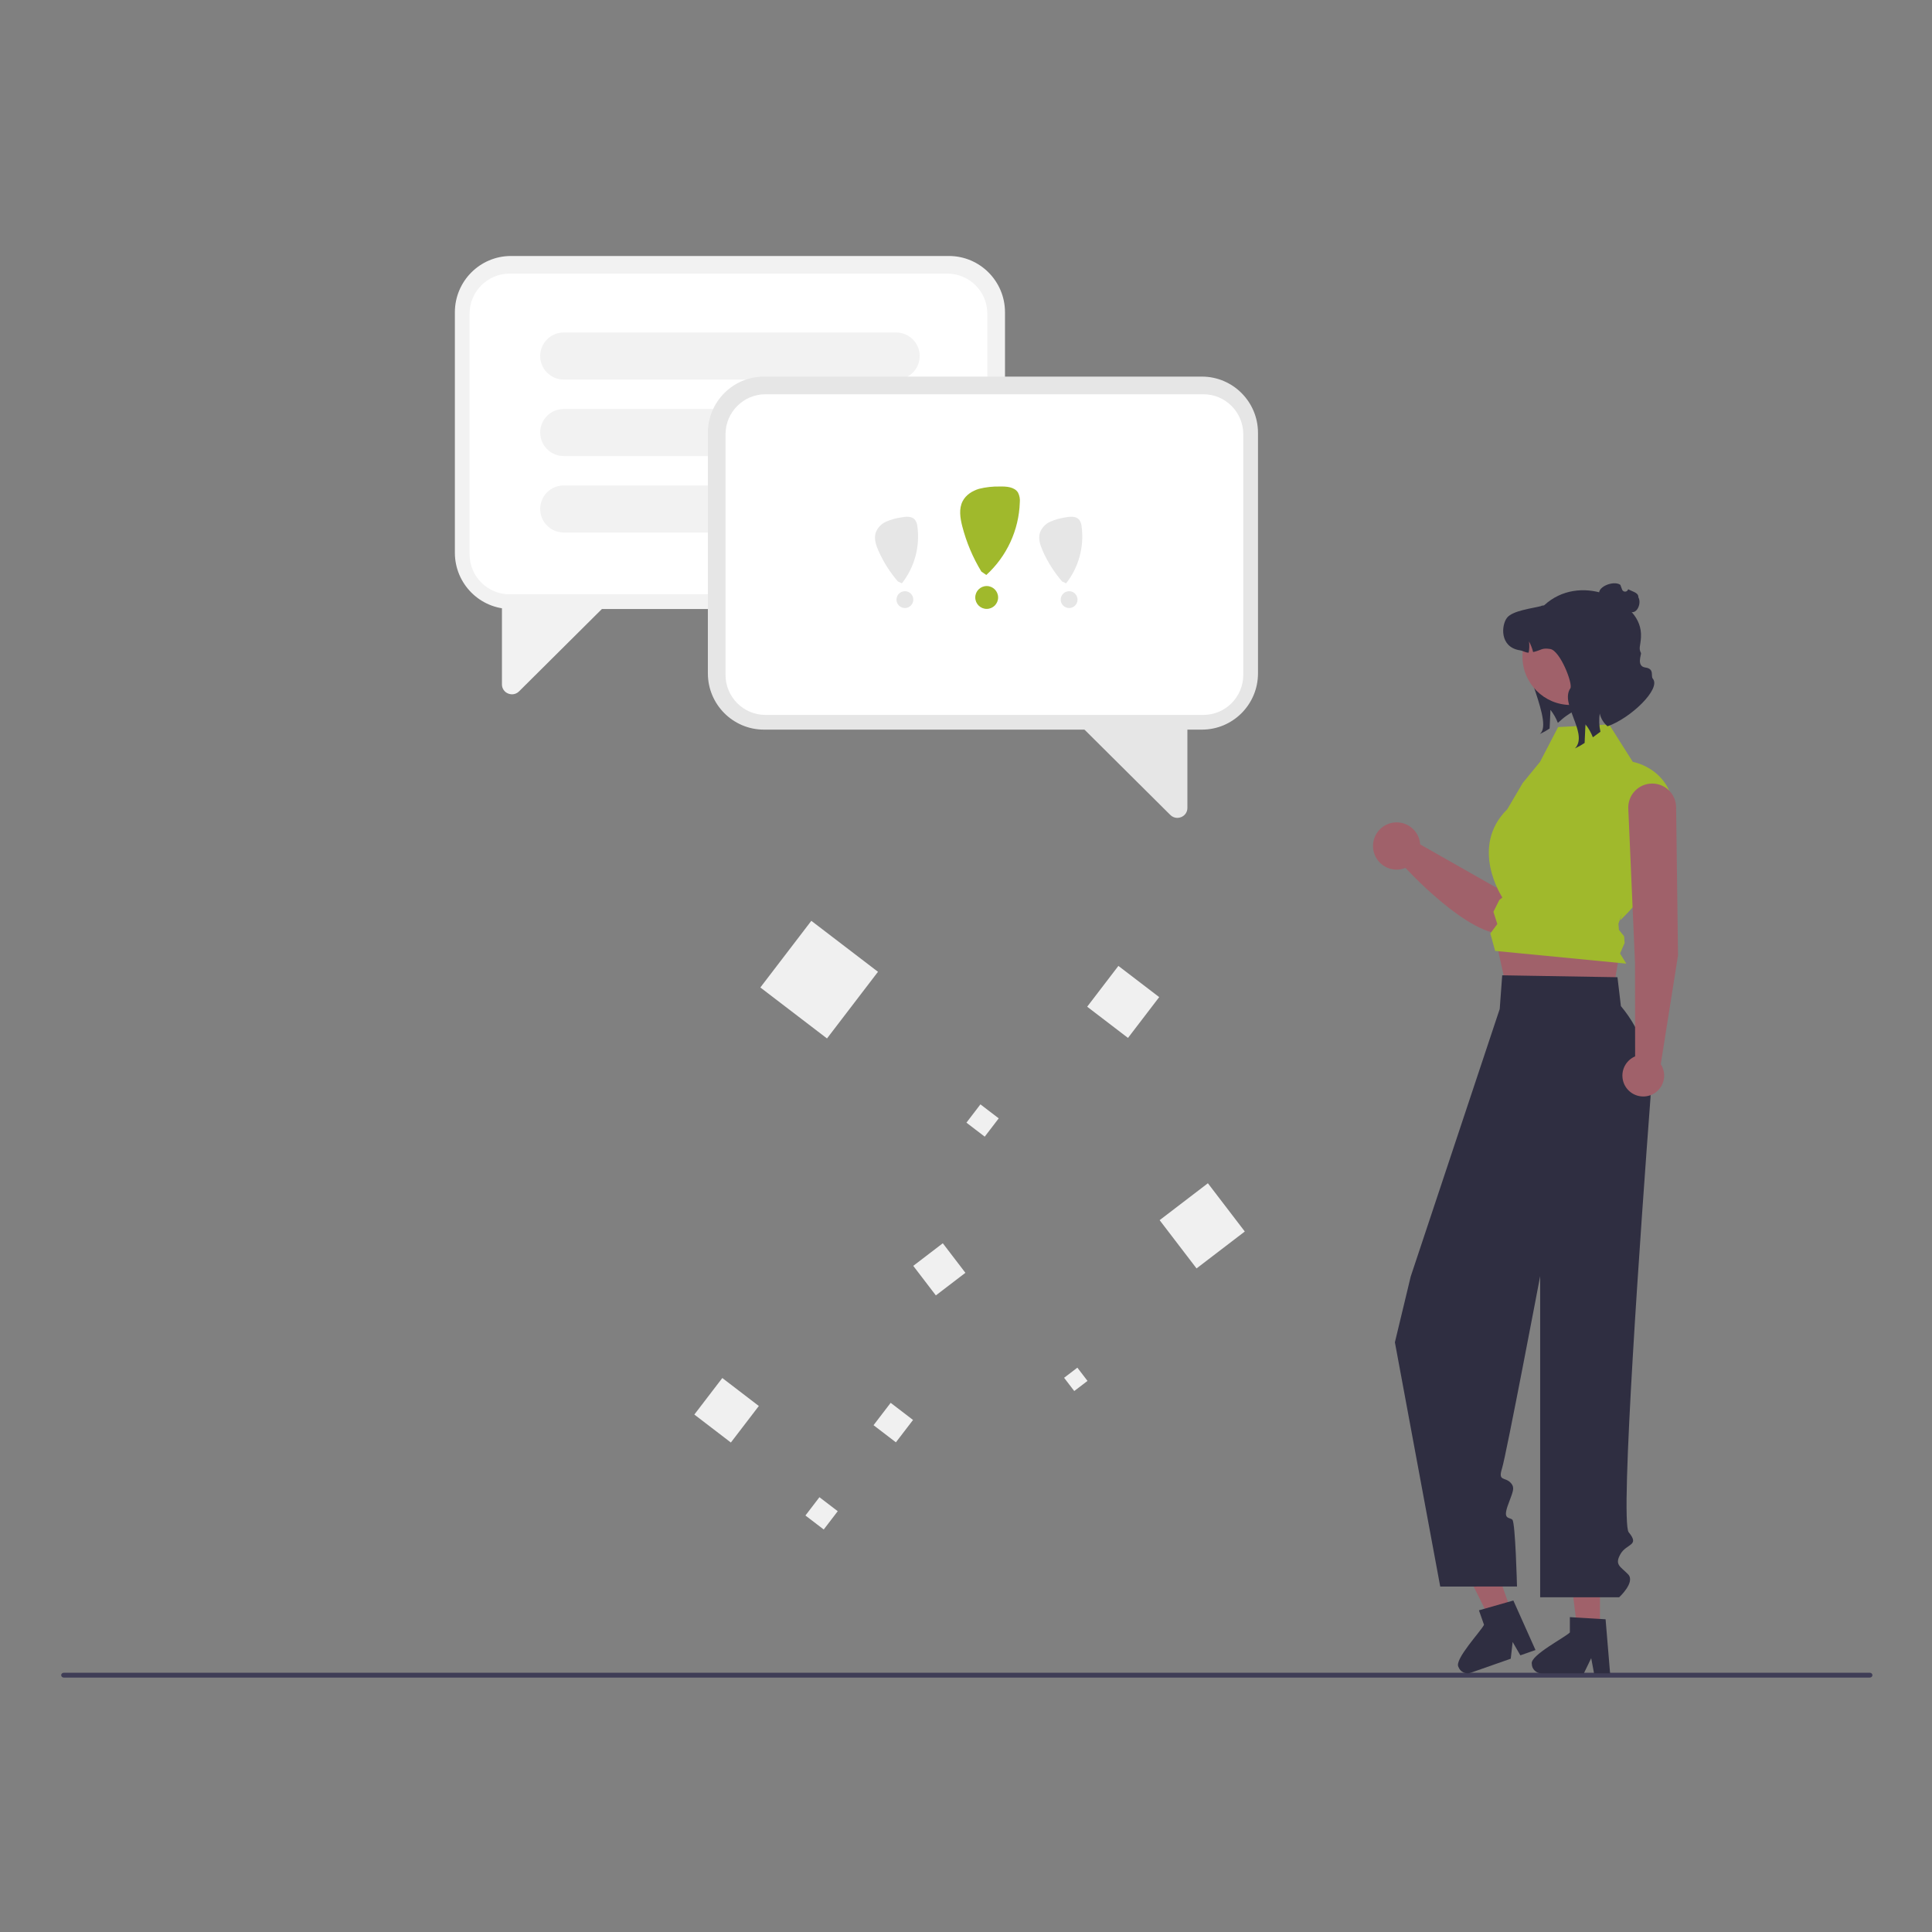 <?xml version="1.0" encoding="UTF-8"?>
<svg width="1200px" height="1200px" viewBox="0 0 1200 1200" xmlns="http://www.w3.org/2000/svg" xmlns:xlink="http://www.w3.org/1999/xlink" version="1.1">
 <rect x="0" y="0" width="1200" height="1200" fill="#808080" stroke="none"/>
 <!-- Generated by Pixelmator Pro 2.3 -->
 <g id="screen2bis">
  <path id="Rectangle-copy" d="M503.93 571.94 L545.328 603.602 513.666 645 472.268 613.338 Z" fill="#f0f0f0" fill-opacity="1" stroke="none"/>
  <path id="Rectangle-copy-1" d="M608.961 685.94 L620.328 694.634 611.634 706 600.268 697.307 Z" fill="#f0f0f0" fill-opacity="1" stroke="none"/>
  <path id="Rectangle-copy-2" d="M694.654 599.94 L720 619.326 700.615 644.672 675.268 625.287 Z" fill="#f0f0f0" fill-opacity="1" stroke="none"/>
  <path id="Rectangle-copy-5" d="M448.64 855.913 L471.329 873.286 453.956 895.975 431.267 878.602 Z" fill="#f0f0f0" fill-opacity="1" stroke="none"/>
  <path id="Rectangle-copy-4" d="M508.961 929.94 L520.328 938.634 511.634 950 500.268 941.307 Z" fill="#f0f0f0" fill-opacity="1" stroke="none"/>
  <path id="Rectangle-copy-3" d="M553.208 871.323 L567.1 881.96 556.463 895.852 542.571 885.215 Z" fill="#f0f0f0" fill-opacity="1" stroke="none"/>
  <path id="Rectangle-copy-8" d="M750.24 734.94 L720.268 757.864 743.191 787.836 773.164 764.912 Z" fill="#f0f0f0" fill-opacity="1" stroke="none"/>
  <path id="Rectangle-copy-7" d="M669.17 849.477 L660.94 855.771 667.234 864 675.464 857.706 Z" fill="#f0f0f0" fill-opacity="1" stroke="none"/>
  <path id="Rectangle-copy-6" d="M585.592 772.212 L567.241 786.248 581.276 804.599 599.627 790.563 Z" fill="#f0f0f0" fill-opacity="1" stroke="none"/>
  <path id="Path-copy" d="M1161.411 1041.971 L39.589 1041.971 C38.711 1041.971 38 1041.303 38 1040.479 38 1039.655 38.711 1038.987 39.589 1038.987 L1161.411 1038.987 C1162.289 1038.987 1163 1039.655 1163 1040.479 1163 1041.303 1162.289 1041.971 1161.411 1041.971 Z" fill="#3f3d56" fill-opacity="1" stroke="none"/>
  <g id="undraw_typing_re_d4sq">
   <path id="Path" d="M317.328 159 L589.426 159 C608.634 159.022 624.201 174.646 624.222 193.927 L624.222 343.34 C624.201 362.621 608.634 378.245 589.426 378.267 L317.328 378.267 C298.119 378.245 282.553 362.621 282.531 343.34 L282.531 193.927 C282.553 174.646 298.119 159.022 317.328 159 Z" fill="#f2f2f2" fill-opacity="1" stroke="none"/>
   <path id="Path-1" d="M316.442 169.963 L588.484 169.963 C602.161 169.979 613.244 181.106 613.259 194.837 L613.259 344.258 C613.244 357.988 602.161 369.116 588.484 369.131 L316.442 369.131 C302.766 369.115 291.683 357.988 291.667 344.258 L291.667 194.837 C291.683 181.106 302.766 169.979 316.442 169.963 Z" fill="#ffffff" fill-opacity="1" stroke="none"/>
   <path id="Path-2" d="M318.027 431.257 C317.196 431.254 316.374 431.089 315.607 430.77 313.265 429.834 311.741 427.566 311.767 425.057 L311.767 373.281 381.201 370.958 322.386 429.43 C321.237 430.593 319.667 431.251 318.027 431.257 Z" fill="#f2f2f2" fill-opacity="1" stroke="none"/>
   <path id="Rectangle" d="M571.233 221.126 L571.233 221.126 C571.233 229.199 564.688 235.743 556.615 235.743 L350.139 235.743 C342.065 235.743 335.521 229.199 335.521 221.126 L335.521 221.126 C335.521 213.052 342.065 206.508 350.139 206.508 L556.615 206.508 C564.688 206.508 571.233 213.052 571.233 221.126 Z" fill="#f2f2f2" fill-opacity="1" stroke="none"/>
   <path id="Rectangle-1" d="M571.233 268.634 L571.233 268.634 C571.233 276.707 564.688 283.251 556.615 283.251 L350.139 283.251 C342.065 283.251 335.521 276.707 335.521 268.634 L335.521 268.634 C335.521 260.56 342.065 254.016 350.139 254.016 L556.615 254.016 C564.688 254.016 571.233 260.56 571.233 268.634 Z" fill="#f2f2f2" fill-opacity="1" stroke="none"/>
   <path id="Rectangle-2" d="M571.233 316.141 L571.233 316.141 C571.233 324.215 564.688 330.759 556.615 330.759 L350.139 330.759 C342.065 330.759 335.521 324.215 335.521 316.141 L335.521 316.141 C335.521 308.068 342.065 301.524 350.139 301.524 L556.615 301.524 C564.688 301.524 571.233 308.068 571.233 316.141 Z" fill="#f2f2f2" fill-opacity="1" stroke="none"/>
   <path id="Path-3" d="M746.567 233.916 L474.469 233.916 C455.261 233.938 439.694 249.562 439.673 268.843 L439.673 418.257 C439.694 437.537 455.261 453.162 474.469 453.183 L746.567 453.183 C765.776 453.162 781.342 437.537 781.364 418.257 L781.364 268.843 C781.342 249.562 765.776 233.938 746.567 233.916 Z" fill="#e6e6e6" fill-opacity="1" stroke="none"/>
   <path id="Path-4" d="M747.453 244.88 L475.411 244.88 C461.734 244.895 450.651 256.022 450.636 269.753 L450.636 419.174 C450.651 432.905 461.734 444.032 475.411 444.047 L747.453 444.047 C761.129 444.032 772.212 432.905 772.228 419.174 L772.228 269.753 C772.212 256.022 761.13 244.895 747.453 244.88 Z" fill="#ffffff" fill-opacity="1" stroke="none"/>
   <path id="Path-5" d="M726.892 506.173 L668.076 447.702 737.51 450.024 737.51 501.801 C737.537 504.31 736.012 506.578 733.67 507.513 732.904 507.832 732.081 507.998 731.25 508 729.61 507.995 728.04 507.337 726.892 506.173 Z" fill="#e6e6e6" fill-opacity="1" stroke="none"/>
  </g>
  <g id="undraw_key_points_re_u903">
   <path id="Path-6" d="M993.764 370.092 C993.746 370.155 993.727 370.211 993.709 370.274 993.666 370.395 993.632 370.519 993.606 370.644 993.38 371.45 993.256 372.28 993.238 373.117 993.228 373.473 993.237 373.83 993.266 374.186 993.3 374.643 993.365 375.096 993.461 375.544 993.563 376.042 993.703 376.532 993.881 377.008 993.961 377.234 994.052 377.456 994.155 377.673 995.495 380.676 998.165 382.877 1001.369 383.618 L1001.377 383.617 C1001.532 383.657 1001.688 383.689 1001.847 383.713 1002.727 383.873 1003.625 383.919 1004.517 383.849 L1004.533 383.848 C1006.709 383.683 1008.779 382.838 1010.448 381.432 1011.471 380.584 1011.583 379.687 1012.86 380.085 1016.933 381.354 1019.655 374.641 1017.619 370.964 1017.621 370.825 1017.616 370.687 1017.603 370.549 1017.407 367.98 1013.541 367.326 1011.286 365.963 L1011.275 366.008 C1011.059 366.824 1010.348 367.414 1009.506 367.474 1008.663 367.535 1007.876 367.053 1007.545 366.275 1007.133 365.282 1006.759 364.276 1006.423 363.255 1002.101 360.142 990.554 365.006 993.764 370.092 Z" fill="#2f2e41" fill-opacity="1" stroke="none"/>
   <path id="Path-7" d="M966.665 393.399 C966.077 394.771 947.934 394.624 947.103 395.845 940.696 405.271 963.791 445.38 957.384 454.818 L956.492 455.882 C958.582 454.919 960.59 453.786 962.495 452.495 962.666 448.632 962.837 444.756 963.021 440.892 964.94 443.347 966.488 446.07 967.618 448.974 969.109 447.923 970.333 445.973 976.727 442.14 979.315 439.296 982.299 436.84 985.587 434.846 Z" fill="#2f2e41" fill-opacity="1" stroke="none"/>
   <path id="Path-8" d="M979.84 470.656 C975.778 468.01 970.689 467.486 966.173 469.25 961.657 471.013 958.269 474.846 957.075 479.545 L929.504 551.384 882.112 524.478 C881.685 518.134 877.22 512.786 871.053 511.235 864.887 509.683 858.423 512.28 855.044 517.667 851.665 523.054 852.14 530.004 856.221 534.88 860.303 539.756 867.06 541.449 872.958 539.072 882.938 549.723 926.206 593.396 944.119 576.332 959.175 561.989 980.904 506.401 986.134 487.205 987.853 480.907 985.31 474.22 979.84 470.656 Z" fill="#a0616a" fill-opacity="1" stroke="none"/>
   <path id="Path-9" d="M619.949 371.098 C619.949 375.018 616.771 378.195 612.852 378.195 608.932 378.195 605.755 375.018 605.755 371.098 605.755 367.179 608.932 364.001 612.852 364.001 616.771 364.001 619.949 367.179 619.949 371.098 Z" fill="#a0b92c" fill-opacity="1" stroke="none"/>
   <path id="Path-10" d="M632.341 306.019 C630.176 302.409 625.162 302.087 620.954 302.181 616.613 302.088 612.28 302.573 608.067 303.625 603.912 304.86 599.953 307.389 597.947 311.231 595.482 315.955 596.347 321.68 597.671 326.841 600.222 336.767 604.223 346.263 609.546 355.022 L612.624 357.125 C625.346 345.52 632.846 329.272 633.424 312.061 633.641 309.985 633.266 307.89 632.341 306.019 Z" fill="#a0b92c" fill-opacity="1" stroke="none"/>
   <path id="Path-11" d="M567.274 372.437 C567.274 375.323 564.935 377.662 562.049 377.662 559.162 377.662 556.823 375.323 556.823 372.437 556.823 369.551 559.162 367.211 562.049 367.211 564.935 367.211 567.274 369.551 567.274 372.437 Z" fill="#e6e6e6" fill-opacity="1" stroke="none"/>
   <path id="Path-12" d="M568.293 322.806 C566.282 320.448 562.602 320.823 559.557 321.403 556.394 321.862 553.306 322.742 550.374 324.017 547.418 325.322 545.105 327.753 543.949 330.771 542.733 334.501 544.057 338.554 545.646 342.14 548.704 349.039 552.764 355.449 557.694 361.163 L560.185 362.317 C568.014 352.343 571.486 339.631 569.814 327.062 569.72 325.528 569.192 324.052 568.293 322.806 Z" fill="#e6e6e6" fill-opacity="1" stroke="none"/>
   <path id="Path-copy-1" d="M669.274 372.437 C669.274 375.323 666.935 377.662 664.049 377.662 661.162 377.662 658.823 375.323 658.823 372.437 658.823 369.551 661.162 367.211 664.049 367.211 666.935 367.211 669.274 369.551 669.274 372.437 Z" fill="#e6e6e6" fill-opacity="1" stroke="none"/>
   <path id="Path-copy-1" d="M670.293 322.806 C668.282 320.448 664.602 320.823 661.557 321.403 658.394 321.862 655.306 322.742 652.374 324.017 649.418 325.322 647.105 327.753 645.949 330.771 644.733 334.501 646.057 338.554 647.646 342.14 650.704 349.039 654.764 355.449 659.694 361.163 L662.185 362.317 C670.014 352.343 673.486 339.631 671.814 327.062 671.72 325.528 671.192 324.052 670.293 322.806 Z" fill="#e6e6e6" fill-opacity="1" stroke="none"/>
   <path id="Path-13" d="M993.776 1012.681 L979.744 1012.68 973.067 958.553 993.779 958.553 Z" fill="#a0616a" fill-opacity="1" stroke="none"/>
   <path id="Path-14" d="M951.421 1033.386 C951.435 1036.658 954.08 1039.308 957.352 1039.329 L983.769 1039.329 984.587 1037.633 988.324 1029.922 989.771 1037.633 990.092 1039.329 1000.056 1039.329 999.913 1037.621 997.256 1005.759 993.781 1005.546 978.763 1004.656 975.074 1004.431 975.074 1013.944 C972.275 1016.921 950.306 1028.179 951.421 1033.386 Z" fill="#2f2e41" fill-opacity="1" stroke="none"/>
   <path id="Path-15" d="M938.978 1001.793 L925.736 1006.437 901.524 957.569 921.069 950.716 Z" fill="#a0616a" fill-opacity="1" stroke="none"/>
   <path id="Path-16" d="M905.861 1035.349 C906.957 1038.432 910.331 1040.058 913.425 1038.995 L938.353 1030.253 938.564 1028.381 939.539 1019.869 943.456 1026.666 944.32 1028.16 953.722 1024.863 953.023 1023.298 939.971 994.111 936.621 995.06 922.155 999.19 918.599 1000.198 921.748 1009.175 C920.091 1012.911 903.086 1030.804 905.861 1035.349 Z" fill="#2f2e41" fill-opacity="1" stroke="none"/>
   <path id="Path-17" d="M928.069 579.342 L936.769 618.667 1000.391 624.422 1006.238 590.18 Z" fill="#a0616a" fill-opacity="1" stroke="none"/>
   <path id="Path-18" d="M1004.639 606.972 L933.045 605.777 931.505 626.677 876.219 792.866 866.396 833.726 894.554 985.439 942.237 985.409 C942.237 985.409 941.248 945.55 939.345 943.899 937.441 942.247 933.469 943.923 936.414 935.412 939.36 926.9 941.533 924.151 938.049 920.73 934.564 917.309 930.35 920.179 932.937 912.03 935.523 903.88 956.624 792.618 956.624 792.618 L956.624 992.096 1005.685 992.096 C1005.685 992.096 1015.956 982.713 1011.229 977.826 1006.501 972.94 1002.664 971.981 1006.501 965.267 1010.337 958.552 1018.663 960.244 1011.623 951.725 1006.029 944.957 1019.41 758.311 1025.146 681.875 1026.696 661.218 1020.101 640.775 1006.773 624.917 Z" fill="#2f2e41" fill-opacity="1" stroke="none"/>
   <path id="Path-19" d="M967.777 451.598 L999.445 449.967 1014.153 473.208 C1014.153 473.208 1041.828 477.835 1039.91 510.446 1037.992 543.058 1006.238 571.674 1006.238 571.674 L1007.595 567.021 1005.238 573.757 1005.54 577.539 1008.756 581.545 1009.087 585.687 1006.238 592.241 1010.113 598.517 928.648 590.624 925.669 579.772 930.014 573.945 927.587 566.344 931.236 559.033 933.139 557.447 C933.139 557.447 912.321 526.171 936.219 502.615 L945.811 486.309 956.543 473.216 Z" fill="#a0b92c" fill-opacity="1" stroke="none"/>
   <path id="Path-20" d="M1005.688 407.849 C1005.688 424.434 992.244 437.878 975.659 437.878 959.074 437.878 945.629 424.434 945.629 407.849 945.629 391.264 959.074 377.819 975.659 377.819 992.244 377.819 1005.688 391.264 1005.688 407.849 Z" fill="#a0616a" fill-opacity="1" stroke="none"/>
   <path id="Path-21" d="M998.466 451.109 C996.021 449.065 994.319 446.272 993.625 443.161 993.069 446.938 993.214 450.784 994.053 454.508 992.426 455.73 990.849 456.892 989.358 457.943 988.228 455.039 986.679 452.316 984.76 449.862 984.577 453.725 984.406 457.601 984.235 461.465 982.329 462.755 980.322 463.888 978.231 464.851 L979.124 463.788 C985.531 454.349 968.951 436.975 975.358 427.548 977.155 424.907 969.037 404.036 962.85 403.095 957.348 402.263 957.581 403.853 952.25 405.014 951.696 402.706 950.837 400.481 949.695 398.4 949.999 400.719 949.929 403.072 949.487 405.369 947.592 405.442 946.101 404.235 944.083 403.926 931.208 401.958 932.516 388.032 936.099 383.618 939.693 379.216 951.626 377.896 957.128 376.466 957.63 375.976 958.767 376.282 959.268 375.817 969.812 366.168 983.914 364.57 996.605 368.847 997.745 369.24 998.853 369.722 999.918 370.289 1010.69 375.933 1019.908 383.702 1019.239 395.845 1018.926 401.532 1017.635 402.417 1019.239 405.626 1019.633 406.413 1016.183 413.827 1021.991 414.617 1027.798 415.407 1025.179 419.89 1026.575 421.52 1031.984 427.835 1012.602 446.252 998.466 451.109 Z" fill="#2f2e41" fill-opacity="1" stroke="none"/>
   <path id="Path-22" d="M1042.252 593.381 L1041.07 501.306 C1040.942 493.19 1034.326 486.678 1026.209 486.678 1022.13 486.678 1018.231 488.354 1015.424 491.314 1012.618 494.273 1011.151 498.256 1011.367 502.329 L1015.527 597.935 1015.606 656.135 C1010.583 658.265 1007.43 663.31 1007.718 668.759 1008.005 674.207 1011.672 678.893 1016.891 680.483 1022.11 682.072 1027.766 680.225 1031.042 675.862 1034.318 671.499 1034.512 665.552 1031.53 660.984 Z" fill="#a0616a" fill-opacity="1" stroke="none"/>
  </g>
 </g>
</svg>
